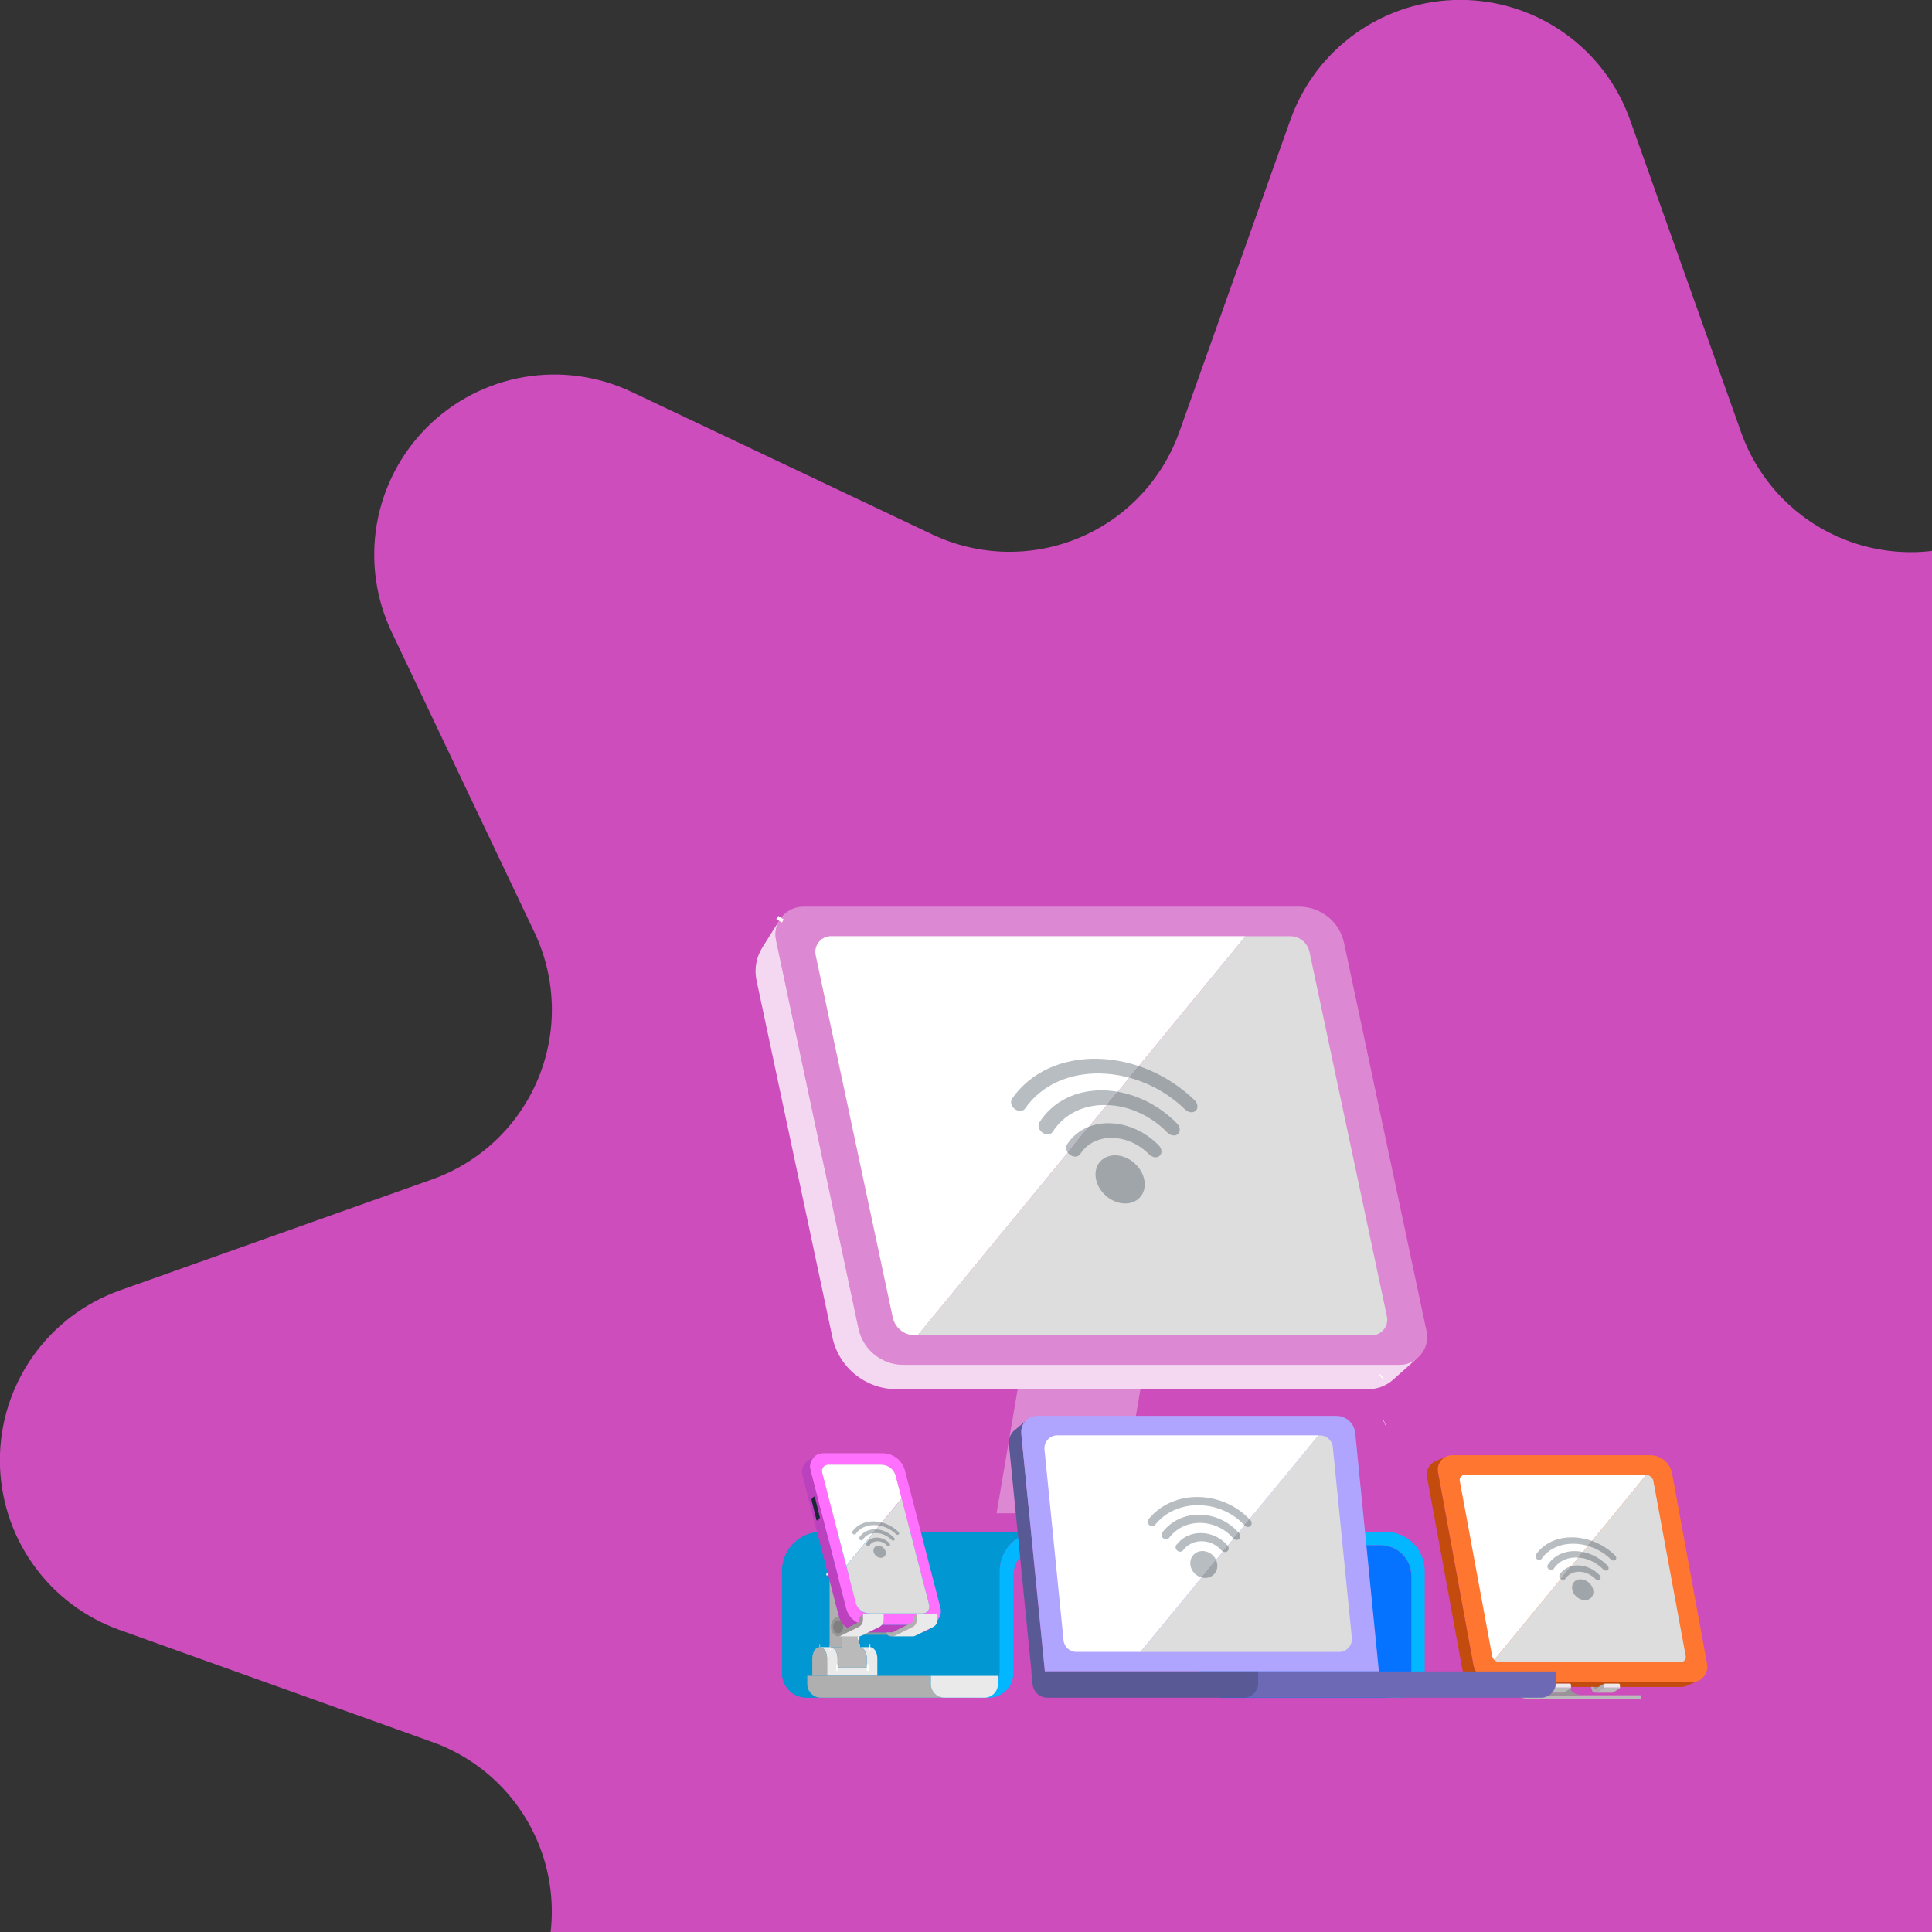<svg width="86" height="86" viewBox="0 0 86 86" fill="none" xmlns="http://www.w3.org/2000/svg">
<rect x="0" y="0" width="86" height="86" fill="#333333" stroke="none"/>
<g clip-path="url(#clip0_6882_101073)">
<path d="M72.558 5.332L77.507 19.253C77.884 20.312 78.48 21.28 79.256 22.094C80.032 22.908 80.97 23.55 82.01 23.977C83.05 24.405 84.169 24.608 85.293 24.575C86.417 24.542 87.521 24.273 88.534 23.785L101.88 17.442C108.692 14.205 115.801 21.314 112.564 28.133L106.221 41.472C105.739 42.486 105.476 43.59 105.447 44.712C105.419 45.833 105.626 46.949 106.056 47.986C106.486 49.023 107.128 49.958 107.942 50.731C108.756 51.504 109.723 52.097 110.78 52.473L124.694 57.422C126.256 57.976 127.607 59 128.563 60.354C129.518 61.707 130.031 63.323 130.031 64.98C130.031 66.637 129.518 68.253 128.563 69.606C127.607 70.96 126.256 71.984 124.694 72.538L110.78 77.487C109.723 77.863 108.757 78.457 107.944 79.229C107.131 80.001 106.489 80.936 106.059 81.972C105.63 83.008 105.422 84.123 105.45 85.244C105.478 86.365 105.741 87.468 106.221 88.481L112.564 101.828C113.273 103.323 113.502 105.001 113.22 106.631C112.937 108.262 112.158 109.765 110.988 110.935C109.818 112.105 108.314 112.885 106.684 113.167C105.053 113.449 103.376 113.22 101.88 112.511L88.534 106.168C87.521 105.688 86.418 105.425 85.297 105.397C84.175 105.369 83.061 105.577 82.025 106.006C80.989 106.436 80.054 107.078 79.282 107.891C78.509 108.704 77.916 109.67 77.54 110.727L72.591 124.642C72.037 126.203 71.013 127.554 69.659 128.51C68.306 129.465 66.69 129.978 65.033 129.978C63.376 129.978 61.76 129.465 60.407 128.51C59.053 127.554 58.029 126.203 57.474 124.642L52.526 110.727C52.15 109.67 51.556 108.703 50.783 107.889C50.011 107.075 49.075 106.433 48.039 106.003C47.002 105.573 45.886 105.366 44.764 105.394C43.642 105.423 42.539 105.687 41.525 106.168L28.186 112.511C21.367 115.749 14.258 108.639 17.495 101.828L23.785 88.534C24.267 87.521 24.531 86.419 24.56 85.297C24.589 84.176 24.382 83.061 23.953 82.025C23.524 80.989 22.882 80.054 22.069 79.282C21.256 78.509 20.29 77.916 19.233 77.54L5.332 72.558C3.771 72.004 2.419 70.98 1.464 69.626C0.508 68.273 -0.005 66.657 -0.005 65C-0.005 63.343 0.508 61.727 1.464 60.374C2.419 59.02 3.771 57.996 5.332 57.441L19.253 52.493C20.308 52.114 21.272 51.519 22.083 50.745C22.894 49.971 23.534 49.035 23.961 47.998C24.388 46.962 24.593 45.847 24.563 44.727C24.532 43.606 24.267 42.504 23.785 41.492L17.442 28.152C16.726 26.654 16.492 24.971 16.773 23.334C17.055 21.697 17.837 20.188 19.012 19.015C20.187 17.842 21.698 17.062 23.335 16.784C24.972 16.506 26.656 16.743 28.152 17.462L41.492 23.785C42.505 24.267 43.608 24.531 44.73 24.56C45.852 24.589 46.967 24.382 48.004 23.953C49.041 23.524 49.976 22.882 50.749 22.069C51.522 21.256 52.116 20.29 52.493 19.233L57.441 5.332C57.996 3.771 59.02 2.419 60.374 1.464C61.727 0.508 63.343 -0.005 65 -0.005C66.657 -0.005 68.273 0.508 69.626 1.464C70.98 2.419 72.004 3.771 72.558 5.332Z" fill="#CC4DBB"/>
</g>
<g clip-path="url(#clip1_6882_101073)">
<path d="M75.568 74.834H75.565C75.489 74.864 75.407 74.882 75.321 74.882C75.319 74.882 75.316 74.882 75.314 74.882H66.528C66.065 74.882 65.668 74.55 65.583 74.095L64.011 65.533C63.974 65.327 64.038 65.13 64.166 64.988C64.223 64.925 64.293 64.873 64.373 64.837H64.374C64.455 64.799 64.545 64.778 64.64 64.778H73.452C73.933 64.778 74.345 65.121 74.432 65.594L75.989 74.07C76.049 74.403 75.861 74.715 75.568 74.832V74.834Z" fill="#FF7631"/>
<path d="M75.565 74.835L75.119 75.028H75.118C75.03 75.07 74.931 75.094 74.827 75.094H69.93V75.003C69.93 74.972 69.905 74.946 69.873 74.946H69.276C69.257 74.946 69.239 74.949 69.221 74.954C69.204 74.959 69.188 74.965 69.173 74.974L69.137 74.994L69.109 75.011L68.972 75.093H66.038C65.576 75.093 65.179 74.762 65.094 74.307L63.522 65.744C63.467 65.44 63.635 65.154 63.899 65.041L63.91 65.036H63.914L64.371 64.838C64.291 64.875 64.222 64.926 64.163 64.99C64.036 65.131 63.971 65.329 64.009 65.534L65.581 74.097C65.664 74.552 66.061 74.883 66.525 74.883H75.311C75.311 74.883 75.316 74.883 75.319 74.883C75.406 74.883 75.488 74.865 75.563 74.835H75.565Z" fill="#C44B0E"/>
<path d="M73.051 75.463V75.642H68.233C67.548 75.642 67.315 75.341 67.242 75.095H67.458C67.508 75.26 67.664 75.463 68.126 75.463H73.051Z" fill="#BABABA"/>
<path d="M70.529 75.463H68.126C67.664 75.463 67.507 75.26 67.458 75.095H68.633L68.696 75.269C68.713 75.319 68.759 75.348 68.807 75.349C68.81 75.349 68.812 75.349 68.815 75.349H69.564C69.564 75.349 69.57 75.349 69.572 75.349C69.592 75.349 69.612 75.343 69.631 75.332L69.896 75.176C69.97 75.32 70.142 75.464 70.532 75.464L70.529 75.463Z" fill="#969696"/>
<path d="M69.244 75.15L69.242 75.152" stroke="white" stroke-width="0.279" stroke-miterlimit="10"/>
<path d="M68.974 75.093L68.864 75.159C68.839 75.174 68.807 75.162 68.797 75.135L68.782 75.093H68.974Z" fill="#969696"/>
<path d="M69.93 75.142C69.93 75.148 69.927 75.154 69.921 75.158L69.63 75.331C69.611 75.343 69.591 75.348 69.571 75.348H68.813C68.834 75.348 68.852 75.341 68.871 75.331L69.17 75.153C69.185 75.143 69.203 75.137 69.219 75.132C69.232 75.128 69.244 75.125 69.258 75.124C69.265 75.124 69.272 75.124 69.278 75.124H69.908C69.919 75.124 69.927 75.134 69.927 75.143L69.93 75.142Z" fill="#BABABA"/>
<path d="M69.93 75.002V75.14C69.93 75.13 69.922 75.121 69.911 75.121H69.281C69.273 75.121 69.267 75.121 69.261 75.121C69.248 75.121 69.234 75.125 69.222 75.129V75.121V74.953C69.239 74.948 69.258 74.945 69.277 74.945H69.874C69.906 74.945 69.931 74.971 69.931 75.002H69.93Z" fill="#EAEAEA"/>
<path d="M69.221 74.953V75.129C69.203 75.134 69.186 75.142 69.171 75.151L68.873 75.329C68.854 75.34 68.835 75.345 68.815 75.345H68.807C68.759 75.345 68.713 75.315 68.696 75.266L68.633 75.091H68.782L68.797 75.133C68.807 75.161 68.839 75.172 68.864 75.157L68.974 75.091L69.112 75.009L69.14 74.993L69.175 74.972C69.19 74.963 69.205 74.956 69.223 74.952L69.221 74.953Z" fill="#AFAFAF"/>
<path d="M71.154 75.093L71.044 75.159C71.018 75.174 70.987 75.162 70.977 75.135L70.961 75.093H71.154Z" fill="#969696"/>
<path d="M72.11 75.142C72.11 75.148 72.107 75.154 72.101 75.158L71.81 75.331C71.791 75.343 71.771 75.348 71.751 75.348H70.993C71.013 75.348 71.032 75.341 71.051 75.331L71.35 75.153C71.365 75.143 71.383 75.137 71.399 75.132C71.412 75.128 71.424 75.125 71.438 75.124C71.445 75.124 71.452 75.124 71.458 75.124H72.088C72.1 75.124 72.107 75.134 72.107 75.143L72.11 75.142Z" fill="#BABABA"/>
<path d="M72.11 75.002V75.14C72.11 75.13 72.102 75.121 72.091 75.121H71.461C71.453 75.121 71.447 75.121 71.441 75.121C71.428 75.121 71.414 75.125 71.402 75.129V75.121V74.953C71.419 74.948 71.438 74.945 71.457 74.945H72.054C72.086 74.945 72.111 74.971 72.111 75.002H72.11Z" fill="#EAEAEA"/>
<path d="M71.401 74.953V75.129C71.384 75.134 71.367 75.142 71.352 75.151L71.054 75.329C71.035 75.34 71.016 75.345 70.996 75.345H70.988C70.94 75.345 70.894 75.315 70.877 75.266L70.814 75.091H70.963L70.978 75.133C70.988 75.161 71.02 75.172 71.045 75.157L71.155 75.091L71.293 75.009L71.32 74.993L71.356 74.972C71.371 74.963 71.386 74.956 71.404 74.952L71.401 74.953Z" fill="#AFAFAF"/>
<path d="M52.468 68.872C52.549 68.902 52.626 68.939 52.698 68.983" stroke="white" stroke-width="0.251" stroke-miterlimit="10"/>
<path d="M52.699 68.983C52.746 69.011 52.79 69.043 52.833 69.076" stroke="white" stroke-width="0.251" stroke-miterlimit="10"/>
<path d="M46.252 68.185C46.041 68.185 45.838 68.222 45.651 68.291C45.167 68.468 44.784 68.851 44.607 69.334C44.539 69.522 44.501 69.725 44.501 69.936V74.353C44.501 75.026 43.955 75.572 43.282 75.572H35.902C35.297 75.572 34.806 75.082 34.806 74.476V69.936C34.806 68.969 35.59 68.185 36.557 68.185H46.254H46.252Z" fill="#0097D3"/>
<path d="M63.419 69.935V74.475C63.419 75.081 62.929 75.572 62.323 75.572H61.733C62.346 75.507 62.823 74.989 62.823 74.358V70.149C62.823 69.396 62.213 68.787 61.461 68.787H46.47C45.719 68.787 45.109 69.396 45.109 70.147V74.474C45.109 75.08 44.619 75.57 44.013 75.57H43.283C43.956 75.57 44.502 75.024 44.502 74.351V69.934C44.502 69.723 44.54 69.519 44.608 69.332C44.785 68.849 45.169 68.466 45.652 68.289C45.84 68.221 46.042 68.183 46.253 68.183H61.668C62.636 68.183 63.419 68.966 63.419 69.934V69.935Z" fill="#02B6FF"/>
<path d="M62.822 70.149V74.358C62.822 74.987 62.345 75.506 61.732 75.572C61.689 75.577 61.646 75.578 61.602 75.578H54.452C53.928 75.578 53.491 75.211 53.381 74.722C53.377 74.707 53.374 74.69 53.371 74.674C53.359 74.611 53.353 74.546 53.353 74.479V70.147C53.353 69.713 53.149 69.326 52.832 69.077C52.789 69.043 52.745 69.012 52.698 68.984C52.626 68.94 52.549 68.903 52.468 68.873C52.462 68.871 52.456 68.869 52.45 68.867C52.443 68.864 52.435 68.862 52.427 68.859C52.291 68.812 52.144 68.787 51.991 68.787H61.459C62.211 68.787 62.82 69.397 62.82 70.149H62.822Z" fill="#0573FF"/>
<path d="M61.621 63.295L61.608 63.301" stroke="white" stroke-width="0.316" stroke-miterlimit="10"/>
<path d="M49.156 67.36L49.015 68.189H42.714V67.36H49.156Z" fill="#CC4DBB"/>
<path d="M55.375 67.36V68.189H49.015L49.156 67.36H55.375Z" fill="#DD88D2"/>
<path d="M63.056 60.486C62.847 60.652 62.581 60.752 62.288 60.752H40.211C39.248 60.752 38.416 60.078 38.216 59.136L34.546 41.857C34.48 41.545 34.537 41.242 34.68 40.989C34.697 40.956 34.718 40.925 34.738 40.895C34.959 40.575 35.33 40.36 35.758 40.36H57.835C58.798 40.36 59.63 41.034 59.83 41.976L63.501 59.255C63.603 59.739 63.41 60.207 63.056 60.486Z" fill="#DD88D2"/>
<path d="M45.299 61.838L44.361 67.361H43.477L44.414 61.838H45.299Z" fill="#CC4DBB"/>
<path d="M50.765 61.838L49.828 67.361H44.361L45.299 61.838H50.765Z" fill="#DD88D2"/>
<path d="M34.68 40.989L34.738 40.895L34.765 40.853" stroke="white" stroke-width="0.288" stroke-miterlimit="10"/>
<path d="M63.056 60.486L62.757 60.751L62.008 61.42C61.705 61.689 61.316 61.837 60.911 61.837H39.906C38.529 61.837 37.339 60.874 37.053 59.527L33.676 43.639C33.569 43.135 33.662 42.609 33.937 42.173L34.441 41.37L34.68 40.989C34.537 41.241 34.48 41.546 34.546 41.858L38.216 59.136C38.416 60.078 39.249 60.752 40.212 60.752H62.288C62.582 60.752 62.846 60.652 63.056 60.487V60.486Z" fill="#F4D7F0"/>
<path d="M61.513 61.263L61.475 61.297" stroke="white" stroke-width="0.251" stroke-miterlimit="10"/>
<path d="M36.929 70.125V70.043" stroke="white" stroke-width="0.288" stroke-miterlimit="10"/>
<path d="M37.484 70.125V70.043" stroke="white" stroke-width="0.288" stroke-miterlimit="10"/>
<path d="M38.248 70.125V70.043" stroke="white" stroke-width="0.288" stroke-miterlimit="10"/>
<path d="M39.053 73.828C39.053 73.839 39.053 73.849 39.053 73.859V74.595H36.816V73.859C36.816 73.849 36.816 73.838 36.816 73.828C36.816 73.689 36.78 73.562 36.72 73.47C36.665 73.384 36.588 73.328 36.503 73.321H36.971C37.145 73.335 37.284 73.556 37.284 73.826C37.284 73.838 37.284 73.848 37.284 73.858V74.227H38.585V73.858C38.585 73.848 38.585 73.837 38.585 73.826C38.585 73.687 38.549 73.561 38.489 73.469C38.434 73.383 38.356 73.327 38.272 73.319H38.74C38.914 73.333 39.053 73.555 39.053 73.825V73.828Z" fill="#EAEAEA"/>
<path d="M36.503 73.322H36.485" stroke="white" stroke-width="0.288" stroke-miterlimit="10"/>
<path d="M36.815 73.827C36.815 73.839 36.815 73.849 36.815 73.859V74.595H36.157V73.859C36.157 73.849 36.157 73.837 36.157 73.827C36.157 73.547 36.304 73.32 36.486 73.32C36.493 73.32 36.498 73.32 36.504 73.32C36.589 73.327 36.665 73.382 36.722 73.469C36.781 73.561 36.818 73.687 36.818 73.827H36.815Z" fill="#AFAFAF"/>
<path d="M38.272 73.322H38.238C38.238 73.322 38.249 73.322 38.254 73.322C38.259 73.322 38.266 73.322 38.271 73.322H38.272Z" stroke="white" stroke-width="0.288" stroke-miterlimit="10"/>
<path d="M38.584 73.827C38.584 73.838 38.584 73.849 38.584 73.859V74.228H37.283V73.859C37.283 73.849 37.283 73.837 37.283 73.827C37.283 73.555 37.144 73.334 36.969 73.321H37.483V70.125H38.246V73.321H38.27C38.355 73.328 38.431 73.383 38.488 73.471C38.547 73.561 38.584 73.688 38.584 73.828V73.827Z" fill="#BABABA"/>
<path d="M38.739 73.322H38.705C38.705 73.322 38.717 73.322 38.722 73.322C38.727 73.322 38.733 73.322 38.738 73.322H38.739Z" stroke="white" stroke-width="0.288" stroke-miterlimit="10"/>
<path d="M38.702 74.23H38.584" stroke="white" stroke-width="0.288" stroke-miterlimit="10"/>
<path d="M37.283 74.23H37.228" stroke="white" stroke-width="0.288" stroke-miterlimit="10"/>
<path d="M36.971 73.322H36.937C36.937 73.322 36.948 73.322 36.954 73.322C36.961 73.322 36.966 73.322 36.971 73.322Z" stroke="white" stroke-width="0.288" stroke-miterlimit="10"/>
<path d="M42.04 75.57H36.54C36.206 75.57 35.935 75.299 35.935 74.965V74.595H41.434V74.964C41.434 75.298 41.705 75.568 42.038 75.568L42.04 75.57Z" fill="#AFAFAF"/>
<path d="M44.421 74.596V74.966C44.421 75.3 44.151 75.57 43.818 75.57H42.039C41.706 75.57 41.435 75.3 41.435 74.966V74.597H44.423L44.421 74.596Z" fill="#EAEAEA"/>
<path d="M37.484 70.125H36.929V73.321H37.484V70.125Z" fill="#AFAFAF"/>
<path d="M38.257 72.84C38.248 72.84 38.239 72.841 38.229 72.841C38.219 72.841 38.211 72.841 38.201 72.84H38.255H38.257Z" stroke="white" stroke-width="0.288" stroke-miterlimit="10"/>
<path d="M39.774 72.663H38.25V72.769H39.774V72.663Z" fill="#969696"/>
<path d="M37.638 72.411C37.638 72.424 37.638 72.436 37.638 72.448C37.638 72.45 37.638 72.453 37.638 72.454C37.638 72.462 37.638 72.468 37.636 72.475C37.636 72.479 37.636 72.483 37.634 72.487C37.634 72.492 37.634 72.497 37.632 72.502C37.609 72.64 37.537 72.752 37.441 72.807C37.432 72.812 37.423 72.816 37.416 72.819C37.413 72.819 37.409 72.822 37.407 72.823C37.402 72.824 37.397 72.827 37.392 72.828H37.389C37.384 72.828 37.38 72.831 37.375 72.832C37.364 72.835 37.354 72.837 37.342 72.838C37.339 72.838 37.336 72.838 37.332 72.838C37.332 72.838 37.322 72.838 37.316 72.838C37.304 72.838 37.293 72.838 37.283 72.836C37.272 72.835 37.261 72.832 37.25 72.829C37.245 72.828 37.24 72.827 37.233 72.824C37.223 72.821 37.213 72.817 37.203 72.812C37.188 72.804 37.174 72.795 37.16 72.786C37.146 72.776 37.134 72.765 37.121 72.752C37.099 72.732 37.081 72.708 37.064 72.681C37.054 72.665 37.045 72.649 37.036 72.631C37.007 72.566 36.989 72.489 36.989 72.408C36.989 72.328 37.007 72.25 37.036 72.186C37.045 72.168 37.054 72.152 37.064 72.135C37.081 72.109 37.099 72.085 37.121 72.064C37.134 72.052 37.146 72.042 37.16 72.03C37.174 72.02 37.188 72.011 37.203 72.005C37.213 72 37.223 71.996 37.233 71.992C37.239 71.991 37.245 71.989 37.25 71.987C37.26 71.985 37.272 71.982 37.283 71.981C37.294 71.981 37.304 71.978 37.316 71.978C37.327 71.978 37.339 71.978 37.349 71.981C37.36 71.982 37.37 71.985 37.381 71.987C37.386 71.989 37.392 71.99 37.398 71.992C37.408 71.996 37.418 72 37.428 72.005C37.443 72.013 37.457 72.022 37.471 72.03C37.485 72.04 37.499 72.052 37.512 72.064C37.591 72.143 37.642 72.268 37.642 72.408L37.638 72.411Z" fill="#969696"/>
<path d="M37.312 72.702C37.434 72.702 37.532 72.572 37.532 72.411C37.532 72.25 37.434 72.12 37.312 72.12C37.191 72.12 37.092 72.25 37.092 72.411C37.092 72.572 37.191 72.702 37.312 72.702Z" fill="#7F7F7F"/>
<path d="M41.86 71.561L40.283 65.46C40.166 65.006 39.756 64.689 39.287 64.689H36.642C36.512 64.689 36.392 64.73 36.296 64.8C36.246 64.836 36.202 64.879 36.167 64.929C36.067 65.065 36.024 65.245 36.072 65.426L37.666 71.596C37.779 72.029 38.169 72.332 38.617 72.332H41.265C41.375 72.332 41.476 72.304 41.563 72.254C41.622 72.222 41.675 72.178 41.721 72.129L41.742 72.104H41.744C41.861 71.957 41.913 71.76 41.861 71.56L41.86 71.561ZM41.065 71.822H38.709C38.421 71.822 38.169 71.627 38.097 71.348L36.6 65.551C36.555 65.374 36.689 65.199 36.872 65.199H39.227C39.534 65.199 39.802 65.407 39.879 65.705L41.361 71.441C41.411 71.633 41.265 71.822 41.066 71.822H41.065Z" fill="#FF70FE"/>
<path d="M41.72 72.132L41.467 72.427L41.433 72.466C41.32 72.586 41.16 72.663 40.977 72.663H38.294C37.841 72.663 37.445 72.357 37.331 71.917L35.717 65.666C35.647 65.4 35.77 65.136 35.985 65.005H35.986L36.298 64.803C36.249 64.839 36.205 64.882 36.169 64.932C36.069 65.068 36.026 65.248 36.074 65.429L37.669 71.599C37.781 72.032 38.172 72.335 38.62 72.335H41.267C41.377 72.335 41.478 72.307 41.565 72.257C41.625 72.225 41.678 72.181 41.724 72.132H41.72Z" fill="#BB41BF"/>
<path d="M36.471 67.599L36.395 67.675C36.379 67.691 36.35 67.684 36.344 67.661L36.126 66.775C36.12 66.749 36.126 66.723 36.146 66.704L36.222 66.628C36.239 66.612 36.268 66.619 36.274 66.642L36.492 67.528C36.498 67.553 36.492 67.58 36.471 67.599Z" fill="#182733"/>
<path d="M38.417 71.837V72.106C38.417 72.24 38.341 72.363 38.221 72.422L37.927 72.568L37.44 72.807C37.536 72.752 37.609 72.64 37.631 72.502L37.905 72.367L38.182 72.23C38.22 72.211 38.244 72.172 38.244 72.13V72.009L38.416 71.837H38.417Z" fill="#969696"/>
<path d="M39.334 71.837V72.106C39.334 72.24 39.258 72.363 39.138 72.423L38.345 72.812L38.339 72.814C38.339 72.814 38.328 72.82 38.322 72.822C38.302 72.83 38.279 72.836 38.258 72.839H37.341C37.364 72.836 37.386 72.831 37.406 72.822C37.412 72.82 37.417 72.817 37.422 72.814L37.428 72.812L37.925 72.567L38.22 72.421C38.34 72.362 38.416 72.239 38.416 72.105V71.836H39.333L39.334 71.837Z" fill="#EAEAEA"/>
<path d="M40.816 71.837V72.106C40.816 72.24 40.74 72.363 40.62 72.422L40.325 72.568L39.828 72.813L39.822 72.817C39.822 72.817 39.81 72.822 39.805 72.824C39.784 72.832 39.762 72.838 39.741 72.841C39.732 72.841 39.723 72.842 39.713 72.842C39.646 72.842 39.464 72.831 39.464 72.664H39.732L39.895 72.577L40.03 72.504L40.305 72.369L40.582 72.233C40.62 72.214 40.645 72.174 40.645 72.133V72.011L40.817 71.839L40.816 71.837Z" fill="#AFAFAF"/>
<path d="M41.732 71.837V72.106C41.732 72.24 41.656 72.363 41.536 72.423L40.743 72.812L40.737 72.814C40.737 72.814 40.726 72.82 40.721 72.822C40.7 72.83 40.678 72.836 40.656 72.839H39.739C39.762 72.836 39.784 72.831 39.804 72.822C39.81 72.82 39.815 72.817 39.82 72.814L39.827 72.812L40.324 72.567L40.618 72.421C40.738 72.362 40.814 72.239 40.814 72.105V71.836H41.731L41.732 71.837Z" fill="#EAEAEA"/>
<path d="M55.443 41.671L54.041 43.378L53.644 43.862L53.245 44.346L51.983 45.884L51.585 46.368L51.188 46.851L49.852 48.477L49.454 48.961L49.057 49.444L47.868 50.893L47.471 51.377L47.073 51.861L45.81 53.399L45.413 53.883L45.016 54.366L40.851 59.438H40.726C40.249 59.438 39.837 59.104 39.738 58.637L36.309 42.518C36.217 42.082 36.55 41.671 36.996 41.671H55.443Z" fill="white"/>
<path d="M61.05 59.441H40.849L45.013 54.37L45.41 53.887L45.807 53.403L47.071 51.865L47.469 51.381L47.866 50.897L49.056 49.448L49.453 48.965L49.851 48.481L51.187 46.855L51.584 46.372L51.983 45.888L53.244 44.35L53.643 43.866L54.04 43.382L55.442 41.675H57.432C57.845 41.675 58.203 41.964 58.289 42.368L61.737 58.597C61.829 59.033 61.497 59.444 61.05 59.444V59.441Z" fill="#DDDDDD"/>
<path d="M46.558 74.866H45.96L44.91 64.282C44.882 64.007 45.013 63.756 45.224 63.614L45.663 63.241C45.59 63.315 45.534 63.404 45.499 63.503C45.465 63.6 45.45 63.706 45.461 63.816L46.51 74.4H46.512L46.557 74.866H46.558Z" fill="#595996"/>
<path d="M46.512 74.4H46.51L45.461 63.816C45.45 63.706 45.465 63.6 45.499 63.503C45.539 63.495 45.581 63.491 45.625 63.491H46.225C45.8 63.491 45.467 63.858 45.509 64.28L46.513 74.399L46.512 74.4Z" fill="#595996"/>
<path d="M61.379 74.4H46.51L45.461 63.817C45.45 63.707 45.465 63.6 45.499 63.503C45.534 63.404 45.59 63.315 45.663 63.241C45.694 63.211 45.727 63.182 45.762 63.157C45.878 63.074 46.02 63.026 46.175 63.026H59.486C59.92 63.026 60.283 63.355 60.326 63.788L61.379 74.4Z" fill="#AFA5FF"/>
<path d="M69.257 74.401V74.905C69.257 75.272 68.959 75.571 68.592 75.571H55.407C55.744 75.537 56.005 75.254 56.005 74.91V74.403H69.257V74.401Z" fill="#6D69B5"/>
<path d="M56.004 74.401V74.908C56.004 75.252 55.743 75.535 55.406 75.57H46.624C46.279 75.57 45.991 75.307 45.962 74.963L45.911 74.401H56.004Z" fill="#595996"/>
<path d="M58.69 63.893L54.486 69.006L53.931 69.681L53.1 70.692L52.545 71.368L50.766 73.532H47.915C47.618 73.532 47.371 73.308 47.342 73.014L46.494 64.525C46.46 64.186 46.727 63.892 47.067 63.892H58.69V63.893Z" fill="white"/>
<path d="M59.605 73.534H50.765L53.1 70.694L53.931 69.683L54.486 69.008L55.419 67.872H55.416L55.971 67.196H55.974L56.855 66.124H56.852L57.407 65.447H57.411L58.687 63.895H58.755C59.051 63.895 59.299 64.12 59.328 64.413L60.175 72.903C60.209 73.242 59.944 73.535 59.602 73.535L59.605 73.534Z" fill="#DDDDDD"/>
<path d="M73.28 65.653L72.422 66.7L71.619 67.677L71.179 68.212L70.377 69.19L69.937 69.726L69.135 70.702L68.695 71.238L67.893 72.214L66.516 73.891C66.467 73.843 66.433 73.779 66.42 73.707L64.98 65.918C64.954 65.78 65.061 65.655 65.2 65.655H73.279L73.28 65.653Z" fill="white"/>
<path d="M74.819 73.989H66.761C66.668 73.989 66.581 73.951 66.517 73.888L67.894 72.211L68.696 71.235L69.136 70.699L70.377 69.187L71.179 68.209L71.619 67.675L72.422 66.697L73.28 65.65C73.438 65.662 73.571 65.777 73.599 65.934L75.038 73.723C75.063 73.86 74.958 73.986 74.819 73.986V73.989Z" fill="#DDDDDD"/>
<path d="M40.136 66.7L39.836 67.064L39.419 67.573L39.095 67.965L38.572 68.601L38.249 68.994L37.987 69.312L37.67 69.699L36.598 65.549C36.552 65.37 36.686 65.198 36.87 65.198H39.223C39.53 65.198 39.799 65.406 39.875 65.704L40.133 66.699L40.136 66.7Z" fill="white"/>
<path d="M41.065 71.82H38.709C38.421 71.82 38.169 71.626 38.097 71.346L37.671 69.7L37.989 69.313L38.25 68.995L38.573 68.602L39.096 67.966L39.42 67.574L39.837 67.065L40.137 66.701L41.362 71.441C41.411 71.633 41.266 71.82 41.067 71.82H41.065Z" fill="#DDDDDD"/>
<g opacity="0.3">
<path d="M54.529 69.088C54.473 69.088 54.416 69.063 54.376 69.016C54.16 68.764 53.846 68.615 53.516 68.606C53.172 68.596 52.862 68.743 52.665 69.007C52.607 69.084 52.493 69.093 52.41 69.028C52.326 68.963 52.305 68.848 52.363 68.771C52.625 68.422 53.034 68.228 53.489 68.241C53.932 68.252 54.353 68.454 54.645 68.795C54.715 68.876 54.709 68.989 54.636 69.051C54.606 69.077 54.568 69.089 54.529 69.089V69.088Z" fill="#112130"/>
<path d="M55.046 68.546C54.99 68.546 54.933 68.521 54.893 68.474C54.531 68.053 54.008 67.804 53.457 67.789C52.886 67.776 52.369 68.017 52.041 68.455C51.982 68.533 51.869 68.541 51.785 68.477C51.702 68.411 51.68 68.296 51.738 68.219C52.13 67.696 52.747 67.405 53.43 67.424C54.093 67.441 54.725 67.744 55.162 68.253C55.232 68.334 55.227 68.448 55.153 68.51C55.123 68.535 55.085 68.548 55.046 68.548V68.546Z" fill="#112130"/>
<path d="M55.549 67.97C55.496 67.97 55.44 67.947 55.4 67.901C54.9 67.351 54.172 67.024 53.405 67.002C52.605 66.98 51.881 67.298 51.418 67.875C51.358 67.949 51.243 67.956 51.162 67.887C51.08 67.819 51.063 67.704 51.123 67.629C51.65 66.975 52.473 66.612 53.379 66.637C54.254 66.661 55.087 67.038 55.663 67.671C55.733 67.75 55.733 67.865 55.661 67.929C55.63 67.957 55.591 67.97 55.55 67.97H55.549Z" fill="#112130"/>
<path d="M54.043 70.074C54.26 69.846 54.231 69.467 53.98 69.227C53.728 68.987 53.347 68.978 53.13 69.206C52.913 69.434 52.941 69.814 53.193 70.053C53.445 70.293 53.825 70.302 54.043 70.074Z" fill="#112130"/>
</g>
<g opacity="0.3">
<path d="M51.437 51.514C51.339 51.514 51.231 51.47 51.149 51.385C50.712 50.935 50.121 50.668 49.528 50.652C48.913 50.636 48.388 50.897 48.087 51.369C47.998 51.506 47.796 51.523 47.633 51.407C47.47 51.289 47.41 51.083 47.498 50.945C47.896 50.322 48.591 49.977 49.407 49.998C50.2 50.02 50.994 50.38 51.585 50.989C51.726 51.133 51.741 51.338 51.619 51.448C51.57 51.494 51.504 51.515 51.436 51.515L51.437 51.514Z" fill="#112130"/>
<path d="M52.253 50.543C52.154 50.543 52.047 50.499 51.965 50.414C51.234 49.662 50.246 49.215 49.258 49.189C48.232 49.16 47.358 49.596 46.858 50.382C46.769 50.519 46.567 50.536 46.404 50.419C46.241 50.302 46.181 50.096 46.269 49.958C46.867 49.021 47.912 48.503 49.136 48.536C50.325 48.567 51.516 49.108 52.401 50.019C52.541 50.163 52.556 50.368 52.435 50.478C52.386 50.523 52.32 50.545 52.252 50.545L52.253 50.543Z" fill="#112130"/>
<path d="M53.039 49.513C52.944 49.513 52.841 49.471 52.758 49.392C51.753 48.408 50.388 47.822 49.01 47.785C47.575 47.746 46.343 48.315 45.63 49.345C45.538 49.479 45.333 49.49 45.172 49.369C45.013 49.248 44.959 49.04 45.051 48.906C45.863 47.734 47.264 47.087 48.888 47.13C50.459 47.172 52.023 47.847 53.18 48.98C53.322 49.12 53.345 49.326 53.229 49.44C53.178 49.489 53.111 49.513 53.038 49.513H53.039Z" fill="#112130"/>
<path d="M50.746 53.297C51.102 52.901 50.995 52.223 50.506 51.783C50.017 51.343 49.332 51.307 48.975 51.703C48.619 52.099 48.726 52.777 49.215 53.217C49.704 53.657 50.389 53.693 50.746 53.297Z" fill="#112130"/>
</g>
<g opacity="0.3">
<path d="M71.136 70.336C71.093 70.336 71.046 70.317 71.011 70.281C70.821 70.086 70.564 69.97 70.308 69.963C70.041 69.957 69.814 70.07 69.682 70.274C69.644 70.334 69.555 70.341 69.485 70.291C69.414 70.24 69.387 70.15 69.427 70.091C69.599 69.82 69.901 69.671 70.255 69.68C70.599 69.689 70.942 69.846 71.199 70.11C71.26 70.172 71.266 70.262 71.214 70.308C71.193 70.327 71.165 70.338 71.135 70.338L71.136 70.336Z" fill="#112130"/>
<path d="M71.49 69.914C71.447 69.914 71.4 69.895 71.365 69.859C71.047 69.533 70.62 69.339 70.191 69.328C69.746 69.315 69.367 69.505 69.151 69.845C69.113 69.904 69.024 69.912 68.954 69.861C68.883 69.811 68.856 69.721 68.895 69.662C69.154 69.256 69.608 69.031 70.139 69.045C70.655 69.058 71.171 69.292 71.555 69.688C71.616 69.75 71.623 69.84 71.571 69.887C71.549 69.906 71.521 69.916 71.491 69.916L71.49 69.914Z" fill="#112130"/>
<path d="M71.83 69.467C71.788 69.467 71.744 69.449 71.709 69.414C71.272 68.986 70.681 68.732 70.083 68.717C69.461 68.701 68.926 68.947 68.617 69.393C68.577 69.452 68.488 69.457 68.419 69.404C68.349 69.35 68.327 69.261 68.366 69.203C68.717 68.694 69.325 68.414 70.031 68.433C70.712 68.45 71.39 68.744 71.892 69.235C71.954 69.296 71.964 69.386 71.913 69.435C71.892 69.457 71.862 69.467 71.831 69.467H71.83Z" fill="#112130"/>
<path d="M70.837 71.11C70.991 70.939 70.944 70.644 70.732 70.453C70.52 70.262 70.222 70.247 70.068 70.418C69.913 70.59 69.96 70.884 70.172 71.075C70.385 71.266 70.682 71.282 70.837 71.11Z" fill="#112130"/>
</g>
<g opacity="0.3">
<path d="M39.553 68.824C39.528 68.824 39.501 68.813 39.481 68.792C39.371 68.678 39.221 68.611 39.072 68.607C38.917 68.603 38.785 68.669 38.709 68.788C38.687 68.822 38.636 68.827 38.596 68.798C38.555 68.769 38.54 68.717 38.562 68.682C38.661 68.525 38.837 68.438 39.042 68.443C39.242 68.448 39.441 68.539 39.591 68.692C39.626 68.728 39.63 68.78 39.599 68.807C39.587 68.818 39.571 68.823 39.553 68.823V68.824Z" fill="#112130"/>
<path d="M39.759 68.58C39.733 68.58 39.707 68.569 39.687 68.547C39.502 68.358 39.254 68.245 39.005 68.239C38.747 68.231 38.527 68.341 38.401 68.539C38.378 68.573 38.328 68.578 38.287 68.549C38.247 68.52 38.231 68.468 38.253 68.433C38.403 68.196 38.666 68.066 38.975 68.075C39.275 68.082 39.574 68.219 39.797 68.448C39.832 68.484 39.836 68.536 39.806 68.563C39.793 68.574 39.776 68.579 39.759 68.579V68.58Z" fill="#112130"/>
<path d="M39.956 68.321C39.932 68.321 39.905 68.311 39.885 68.291C39.632 68.043 39.288 67.895 38.941 67.886C38.579 67.876 38.269 68.02 38.09 68.28C38.067 68.314 38.015 68.316 37.975 68.286C37.934 68.256 37.92 68.204 37.944 68.17C38.149 67.875 38.502 67.712 38.91 67.722C39.306 67.732 39.699 67.903 39.991 68.187C40.028 68.223 40.033 68.275 40.004 68.304C39.991 68.316 39.974 68.323 39.956 68.323V68.321Z" fill="#112130"/>
<path d="M39.378 69.275C39.468 69.175 39.441 69.005 39.318 68.894C39.195 68.784 39.022 68.775 38.933 68.874C38.843 68.974 38.87 69.144 38.993 69.255C39.116 69.366 39.288 69.375 39.378 69.275Z" fill="#112130"/>
</g>
</g>
<defs>
<clipPath id="clip0_6882_101073">
<rect width="130" height="130" fill="white"/>
</clipPath>
<clipPath id="clip1_6882_101073">
<rect width="42.367" height="35.28" fill="white" transform="translate(33.633 40.359)"/>
</clipPath>
</defs>
</svg>
